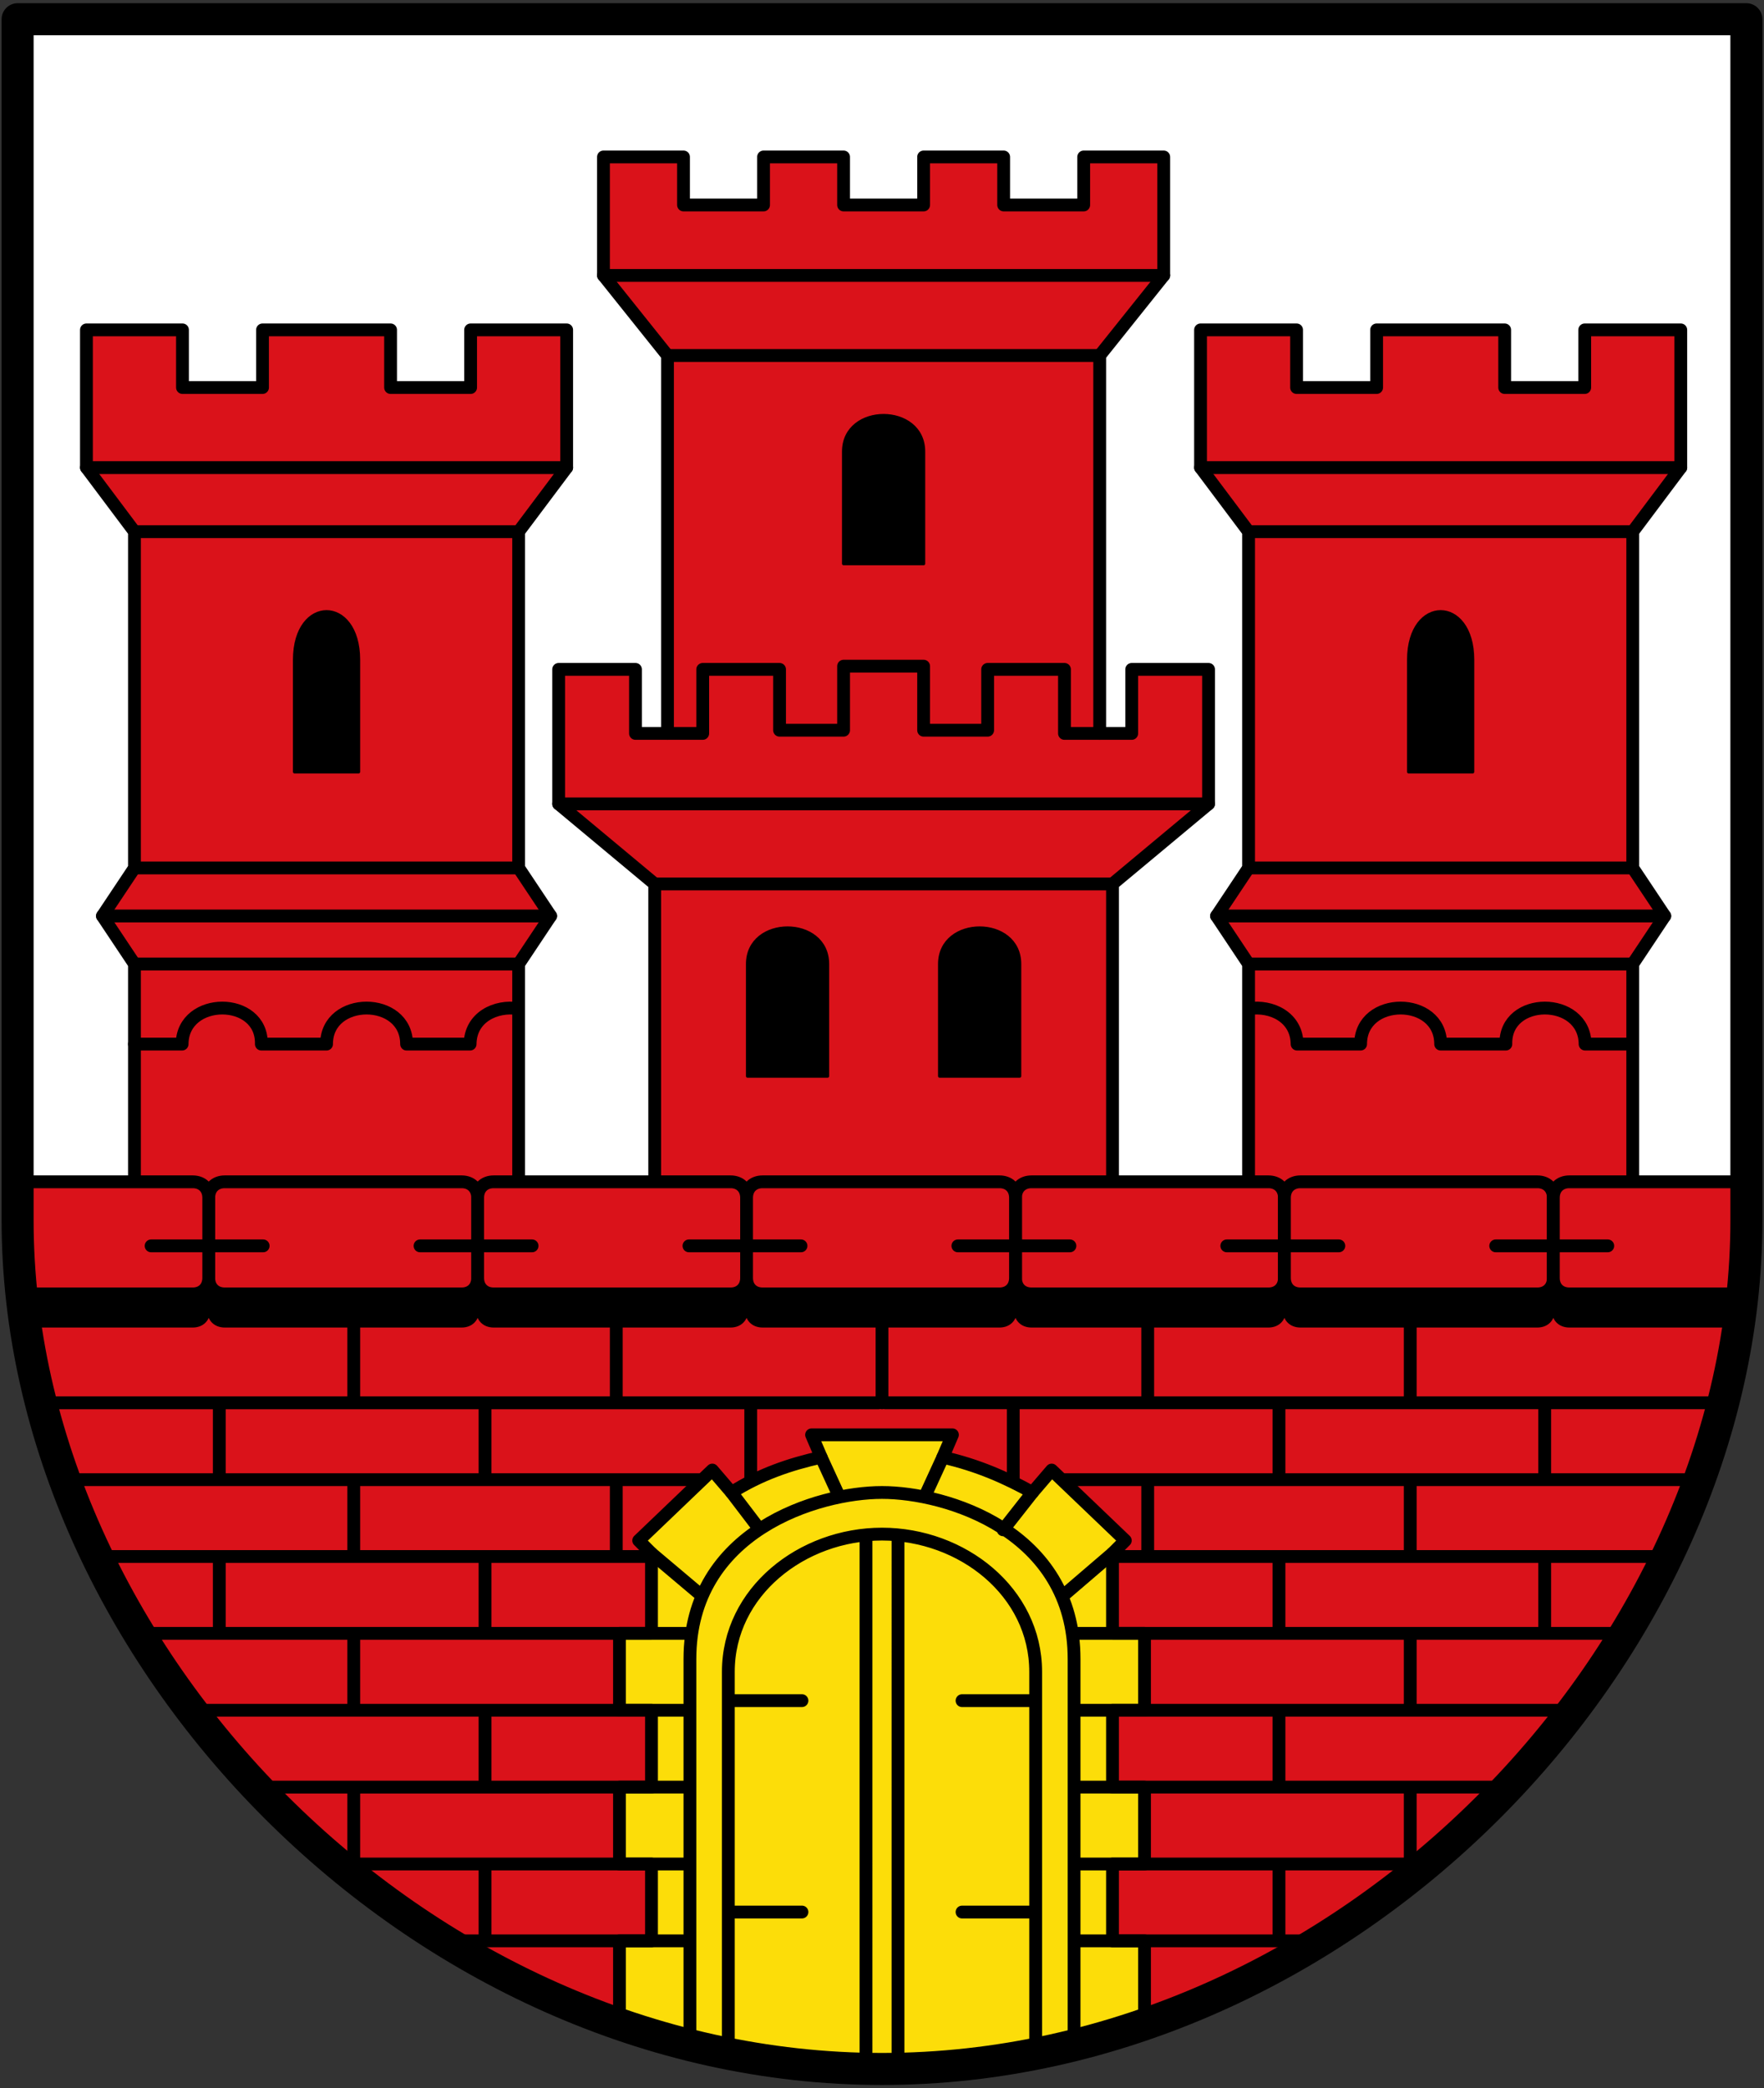 <svg xmlns="http://www.w3.org/2000/svg" width="551" height="652" xml:space="preserve"><rect width="100%" height="100%" fill="#333333" stroke="none"/><path d="M5 13v375c0 135.167 125 265 270 265s270-129.457 270-265V13Z" style="fill:#fff;fill-opacity:1;stroke:none;stroke-width:10;stroke-linecap:round;stroke-linejoin:round;stroke-miterlimit:4;stroke-dasharray:none;stroke-opacity:1" transform="translate(.5 -7)"/><path d="M347 383V283l30-25v-42h-24v20h-10V118l20-25V56h-25v15h-25V56h-25v15h-25V56h-25v15h-25V56h-25v37l20 25v118h-10v-20h-24v42l30 25v100" style="fill:#da121a;stroke:#000;stroke-width:4;stroke-linecap:round;stroke-linejoin:round;stroke-miterlimit:4;stroke-dasharray:none;stroke-opacity:1" transform="translate(.5 -7)"/><path style="fill:none;stroke:#000;stroke-width:4;stroke-linecap:round;stroke-linejoin:round;stroke-miterlimit:4;stroke-dasharray:none;stroke-opacity:1" d="M204 283h143m-173-25h203M208 118h135M188 93h175M208 236h11v-20h24v19h20v-20h25v20h20v-19h24v20h11" transform="translate(.5 -7)"/><path style="fill:#000;stroke:#000;stroke-width:1px;stroke-linecap:round;stroke-linejoin:round;stroke-opacity:1" d="M263 183h25v-35c0-15-25-15-25 0z" transform="translate(.5 -7)"/><path style="fill:#000;stroke:#000;stroke-width:1px;stroke-linecap:round;stroke-linejoin:round;stroke-opacity:1" d="M230 343h25v-35c0-15-25-15-25 0zM290 343h25v-35c0-15-25-15-25 0z" transform="translate(3.5 -7)"/><path style="fill:#da121a;stroke:#000;stroke-width:4;stroke-linecap:round;stroke-linejoin:round;stroke-miterlimit:4;stroke-dasharray:none;stroke-opacity:1" d="M165 383v-75l10-15-10-15V173l15-20v-43h-30v18h-25v-18H85v18H60v-18H30v43l15 20v105l-10 15 10 15v75" transform="translate(-3 -7)"/><path d="M95 248h20v-35c0-20-20-20-20 0z" style="fill:#000;stroke:#000;stroke-width:1px;stroke-linecap:round;stroke-linejoin:round;stroke-opacity:1" transform="translate(-3 -7)"/><path d="M45 333h14.884C60 318 85 318 84.636 333H105c0-15 25-15 25 0h19.843c.088-8.462 8.084-12.15 15.036-11.065M45 308h120M35 293h140M45 278h120M30 153h150M45 173h120" style="fill:none;stroke:#000;stroke-width:4;stroke-linecap:round;stroke-linejoin:round;stroke-miterlimit:4;stroke-dasharray:none;stroke-opacity:1" transform="translate(-3 -7)"/><path d="M165 383v-75l10-15-10-15V173l15-20v-43h-30v18h-25v-18H85v18H60v-18H30v43l15 20v105l-10 15 10 15v75" style="fill:#da121a;stroke:#000;stroke-width:4;stroke-linecap:round;stroke-linejoin:round;stroke-miterlimit:4;stroke-dasharray:none;stroke-opacity:1" transform="matrix(-1 0 0 1 555 -7)"/><path style="fill:#000;stroke:#000;stroke-width:1px;stroke-linecap:round;stroke-linejoin:round;stroke-opacity:1" d="M95 248h20v-35c0-20-20-20-20 0z" transform="matrix(-1 0 0 1 555 -7)"/><path style="fill:none;stroke:#000;stroke-width:4;stroke-linecap:round;stroke-linejoin:round;stroke-miterlimit:4;stroke-dasharray:none;stroke-opacity:1" d="M45 333h14.884C60 318 85 318 84.636 333H105c0-15 25-15 25 0h19.843c.088-8.462 8.084-12.15 15.036-11.065M45 308h120M35 293h140M45 278h120M30 153h150M45 173h120" transform="matrix(-1 0 0 1 555 -7)"/><path d="M7 418h536c-33 155-153 235-268 235S25 558 7 418Z" style="fill:#da121a;stroke:#000100;stroke-width:1px;stroke-linecap:butt;stroke-linejoin:miter;stroke-opacity:1" transform="translate(.5 -7)"/><path d="M193 640v-27h10v-24h-10v-24h10v-24h-10v-24h10v-25l-4-4 23-22 6 7c9.01-5.707 18.341-8.849 28-11l-3-7h44l-3 7c11.07 2.51 19.926 6.494 28 11l6-7 23 22-4 4v25h10v24h-10v24h10v24h-10v24h10v27c-58.178 18.178-113.506 21.602-164 0z" style="fill:#fcdd09;stroke:#000;stroke-width:4;stroke-linecap:round;stroke-linejoin:round;stroke-miterlimit:4;stroke-dasharray:none;stroke-opacity:1" transform="translate(.5 -7)"/><path d="M228 538h22" style="fill:none;stroke:#000;stroke-width:1px;stroke-linecap:butt;stroke-linejoin:miter;stroke-opacity:1" transform="translate(.5 -7)"/><path d="M316 445v24m166-24v24m0 24v24m-42-96v24m0 24v24M335 613h73m-73-24h106m-106-24h132m-132-24h154m-154-24h170m-158-24h173m-244-48h260m-204 24h196m-170-48v24m41 0v24m-41 0v24m82 24v24m-41-48v24m0 24v24m0 24v24m41-48v24M275 421v24m-41 0v24M68 445v24m0 24v24m42-96v24m0 24v24m105 120h-73m73-24H109m106-24H83m132-24H61m154-24H45m158-24H30m244-48H14m204 24H22m170-48v24m-41 0v24m41 0v24m-82 24v24m41-48v24m0 24v24m0 24v24m-41-48v24m212 15h-22m22-66h-22m-20 115V488m14-26-5.709 12.437M322 473l-9.164 11.663M347 492l-15.573 13.348M323 645V529c0-25-23-43-48-43s-48 18-48 43v116m108-2V525c0-40-40-52-60-52s-60 12-60 52v118m13-39h22m-22-66h22m20 115V488m-14-26 5.709 12.437M228 473l8.6 11.287M203 492l15.385 12.972" style="fill:none;stroke:#000;stroke-width:4;stroke-linecap:round;stroke-linejoin:round;stroke-miterlimit:4;stroke-dasharray:none;stroke-opacity:1" transform="translate(.5 -7)"/><path style="fill:#000;stroke:#000;stroke-width:1px;stroke-linecap:butt;stroke-linejoin:miter;stroke-opacity:1" d="M68 383c0-3 2-5 5-5h74c3 0 5 2 5 5v35c0 3-2 5-5 5H73c-3 0-5-2-5-5z" transform="translate(-2.8 -9)"/><path d="M68 383c0-3 2-5 5-5h74c3 0 5 2 5 5v25c0 3-2 5-5 5H73c-3 0-5-2-5-5z" style="fill:#da121a;stroke:#000;stroke-width:4;stroke-linecap:butt;stroke-linejoin:round;stroke-miterlimit:4;stroke-dasharray:none;stroke-opacity:1" transform="translate(-2.8 -9)"/><path d="M93.688 378H147c3 0 5 2 5 5v35c0 3-2 5-5 5H93.688c1.065 0 0-45 0-45z" style="fill:#000;stroke:#000;stroke-width:1px;stroke-linecap:butt;stroke-linejoin:miter;stroke-opacity:1" transform="translate(-86.8 -9)"/><path style="fill:#da121a;stroke:#000;stroke-width:4;stroke-linecap:butt;stroke-linejoin:round;stroke-miterlimit:4;stroke-dasharray:none;stroke-opacity:1" d="M92.623 378H147c3 0 5 2 5 5v25c0 3-2 5-5 5H94.752Z" transform="translate(-86.8 -9)"/><path d="M68 383c0-3 2-5 5-5h74c3 0 5 2 5 5v35c0 3-2 5-5 5H73c-3 0-5-2-5-5z" style="fill:#000;stroke:#000;stroke-width:1px;stroke-linecap:butt;stroke-linejoin:miter;stroke-opacity:1" transform="translate(81.2 -9)"/><path style="fill:#da121a;stroke:#000;stroke-width:4;stroke-linecap:butt;stroke-linejoin:round;stroke-miterlimit:4;stroke-dasharray:none;stroke-opacity:1" d="M68 383c0-3 2-5 5-5h74c3 0 5 2 5 5v25c0 3-2 5-5 5H73c-3 0-5-2-5-5z" transform="translate(81.2 -9)"/><path d="M68 383c0-3 2-5 5-5h74c3 0 5 2 5 5v35c0 3-2 5-5 5H73c-3 0-5-2-5-5z" style="fill:#000;stroke:#000;stroke-width:1px;stroke-linecap:butt;stroke-linejoin:miter;stroke-opacity:1" transform="translate(249.2 -9)"/><path style="fill:#da121a;stroke:#000;stroke-width:4;stroke-linecap:butt;stroke-linejoin:round;stroke-miterlimit:4;stroke-dasharray:none;stroke-opacity:1" d="M68 383c0-3 2-5 5-5h74c3 0 5 2 5 5v25c0 3-2 5-5 5H73c-3 0-5-2-5-5z" transform="translate(249.2 -9)"/><path style="fill:#000;stroke:#000;stroke-width:1px;stroke-linecap:butt;stroke-linejoin:miter;stroke-opacity:1" d="M68 383c0-3 2-5 5-5h74c3 0 5 2 5 5v35c0 3-2 5-5 5H73c-3 0-5-2-5-5z" transform="translate(165.2 -9)"/><path d="M68 383c0-3 2-5 5-5h74c3 0 5 2 5 5v25c0 3-2 5-5 5H73c-3 0-5-2-5-5z" style="fill:#da121a;stroke:#000;stroke-width:4;stroke-linecap:butt;stroke-linejoin:round;stroke-miterlimit:4;stroke-dasharray:none;stroke-opacity:1" transform="translate(165.2 -9)"/><path style="fill:#000;stroke:#000;stroke-width:1px;stroke-linecap:butt;stroke-linejoin:miter;stroke-opacity:1" d="M68 383c0-3 2-5 5-5h74c3 0 5 2 5 5v35c0 3-2 5-5 5H73c-3 0-5-2-5-5z" transform="translate(333.2 -9)"/><path d="M68 383c0-3 2-5 5-5h74c3 0 5 2 5 5v25c0 3-2 5-5 5H73c-3 0-5-2-5-5z" style="fill:#da121a;stroke:#000;stroke-width:4;stroke-linecap:butt;stroke-linejoin:round;stroke-miterlimit:4;stroke-dasharray:none;stroke-opacity:1" transform="translate(333.2 -9)"/><path d="M68 383c0-3 2-5 5-5h55.377l-3.726 45H73c-3 0-5-2-5-5z" style="fill:#000;stroke:#000;stroke-width:1px;stroke-linecap:butt;stroke-linejoin:miter;stroke-opacity:1" transform="translate(417.2 -9)"/><path style="fill:#da121a;stroke:#000;stroke-width:4;stroke-linecap:butt;stroke-linejoin:round;stroke-miterlimit:4;stroke-dasharray:none;stroke-opacity:1" d="M68 383c0-3 2-5 5-5h55.91l-2.662 35H73c-3 0-5-2-5-5z" transform="translate(417.2 -9)"/><path style="fill:none;stroke:#000;stroke-width:4;stroke-linecap:round;stroke-linejoin:round;stroke-miterlimit:4;stroke-dasharray:none;stroke-opacity:1" d="M470 396h35m-119 0h35m-119 0h35m-119 0h35m-119 0h35m-119 0h35" transform="translate(-2.8 -7)"/><path style="fill:none;fill-opacity:1;stroke:#000;stroke-width:10;stroke-linecap:round;stroke-linejoin:round;stroke-miterlimit:4;stroke-dasharray:none;stroke-opacity:1" d="M5 13v375c0 135.167 125 265 270 265s270-129.457 270-265V13Z" transform="translate(.5 -7)"/></svg>
